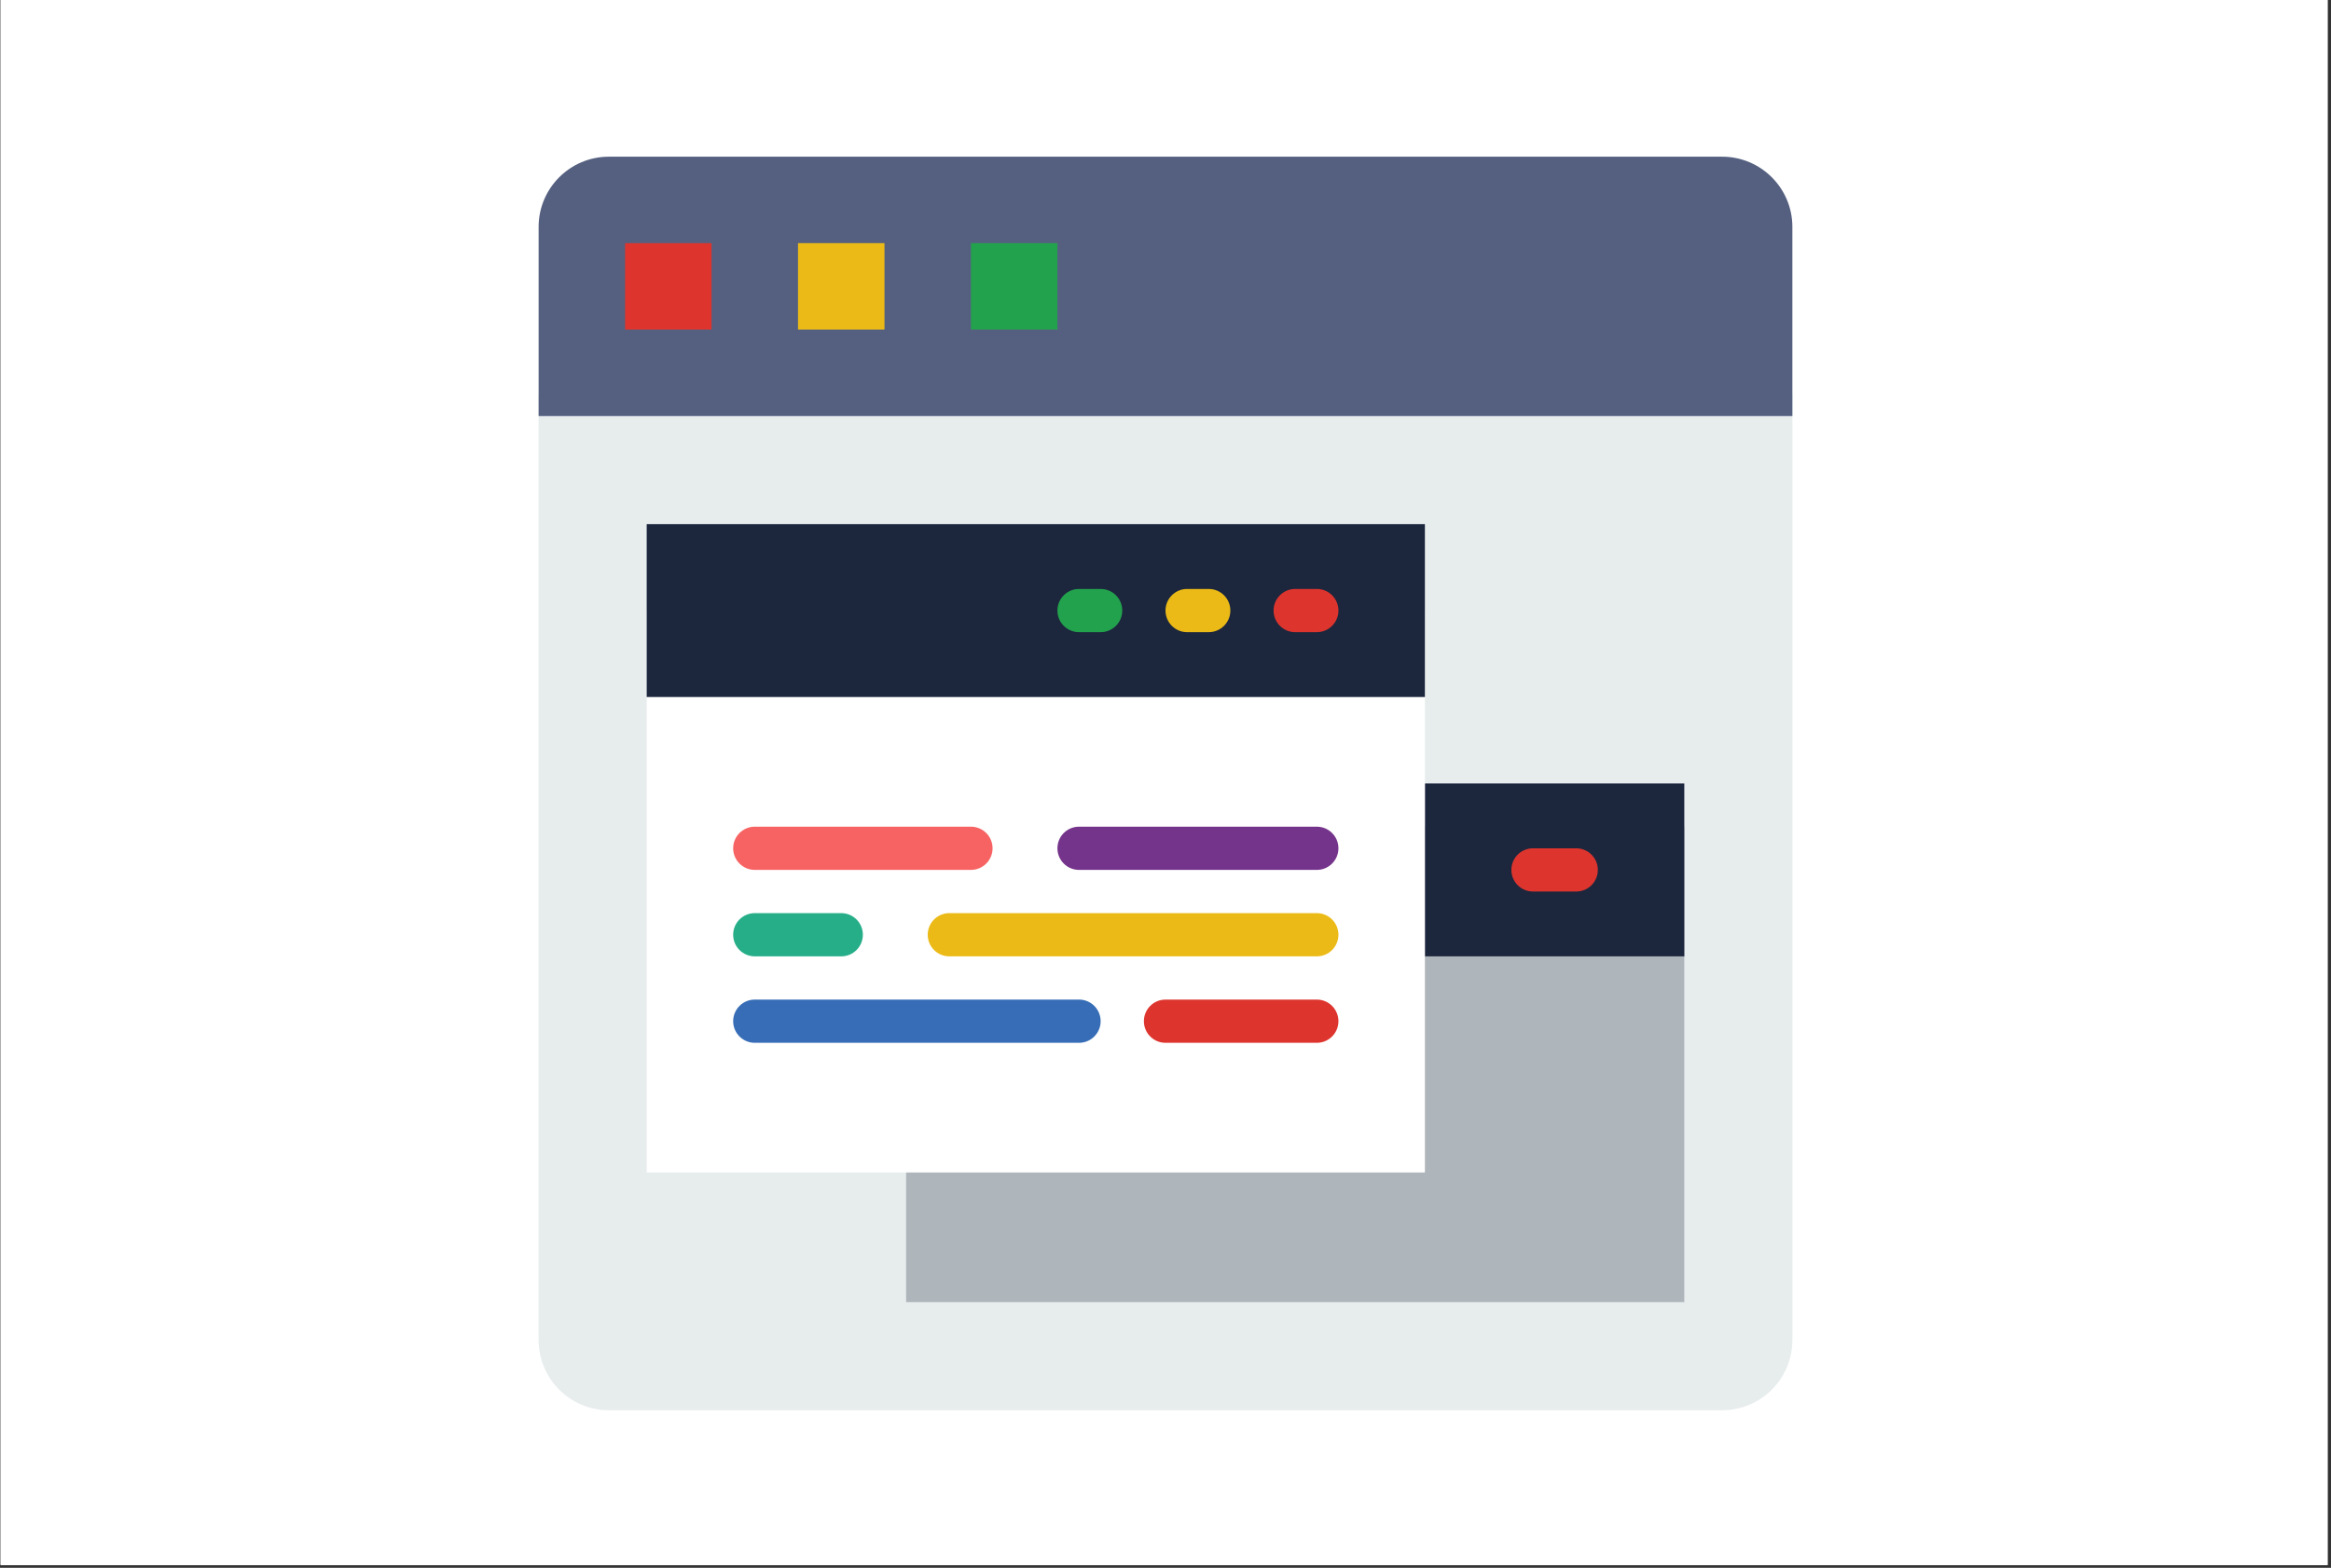 <?xml version="1.0" encoding="UTF-8"?>
<svg xmlns="http://www.w3.org/2000/svg" xmlns:xlink="http://www.w3.org/1999/xlink" width="412.5pt" height="277.5pt" viewBox="0 0 412.5 277.5" version="1.2">
<rect x="0" y="0" width="412.5" height="277.5" fill="#333333" stroke="none"/>
<defs>
<clipPath id="clip1">
  <path d="M 0.121 0 L 411.879 0 L 411.879 277 L 0.121 277 Z M 0.121 0 "/>
</clipPath>
<clipPath id="clip2">
  <path d="M 95.316 69 L 317.184 69 L 317.184 249.602 L 95.316 249.602 Z M 95.316 69 "/>
</clipPath>
<clipPath id="clip3">
  <path d="M 95.316 27.734 L 317.184 27.734 L 317.184 74 L 95.316 74 Z M 95.316 27.734 "/>
</clipPath>
</defs>
<g id="surface1">
<g clip-path="url(#clip1)" clip-rule="nonzero">
<path style=" stroke:none;fill-rule:nonzero;fill:rgb(100%,100%,100%);fill-opacity:1;" d="M 0.121 0 L 412.379 0 L 412.379 284.082 L 0.121 284.082 Z M 0.121 0 "/>
<path style=" stroke:none;fill-rule:nonzero;fill:rgb(100%,100%,100%);fill-opacity:1;" d="M 0.121 0 L 412.379 0 L 412.379 277.336 L 0.121 277.336 Z M 0.121 0 "/>
<path style=" stroke:none;fill-rule:nonzero;fill:rgb(100%,100%,100%);fill-opacity:1;" d="M 0.121 0 L 412.379 0 L 412.379 277.336 L 0.121 277.336 Z M 0.121 0 "/>
</g>
<g clip-path="url(#clip2)" clip-rule="nonzero">
<path style=" stroke:none;fill-rule:nonzero;fill:rgb(90.59%,92.549%,92.94%);fill-opacity:1;" d="M 304.754 249.602 L 107.746 249.602 C 100.883 249.602 95.316 244.035 95.316 237.172 L 95.316 69.812 L 317.184 69.812 L 317.184 237.172 C 317.184 244.035 311.617 249.602 304.754 249.602 Z M 304.754 249.602 "/>
</g>
<g clip-path="url(#clip3)" clip-rule="nonzero">
<path style=" stroke:none;fill-rule:nonzero;fill:rgb(33.33%,37.65%,50.2%);fill-opacity:1;" d="M 317.184 73.637 L 95.316 73.637 L 95.316 40.164 C 95.316 33.301 100.883 27.734 107.746 27.734 L 304.754 27.734 C 311.617 27.734 317.184 33.301 317.184 40.164 Z M 317.184 73.637 "/>
</g>
<path style=" stroke:none;fill-rule:nonzero;fill:rgb(86.67%,20.779%,18.039%);fill-opacity:1;" d="M 110.617 43.035 L 125.918 43.035 L 125.918 58.336 L 110.617 58.336 Z M 110.617 43.035 "/>
<path style=" stroke:none;fill-rule:nonzero;fill:rgb(92.159%,72.939%,8.629%);fill-opacity:1;" d="M 141.219 43.035 L 156.52 43.035 L 156.52 58.336 L 141.219 58.336 Z M 141.219 43.035 "/>
<path style=" stroke:none;fill-rule:nonzero;fill:rgb(13.73%,63.53%,30.199%);fill-opacity:1;" d="M 171.82 43.035 L 187.125 43.035 L 187.125 58.336 L 171.82 58.336 Z M 171.82 43.035 "/>
<path style=" stroke:none;fill-rule:nonzero;fill:rgb(68.629%,71.37%,73.329%);fill-opacity:1;" d="M 252.152 146.32 L 221.551 176.922 L 160.348 207.523 L 160.348 230.477 L 298.059 230.477 L 298.059 146.32 Z M 252.152 146.32 "/>
<path style=" stroke:none;fill-rule:nonzero;fill:rgb(10.979%,14.899%,23.92%);fill-opacity:1;" d="M 252.152 138.668 L 298.059 138.668 L 298.059 169.27 L 252.152 169.27 Z M 252.152 138.668 "/>
<path style=" stroke:none;fill-rule:nonzero;fill:rgb(86.67%,20.779%,18.039%);fill-opacity:1;" d="M 278.93 157.797 L 271.281 157.797 C 269.168 157.797 267.457 156.086 267.457 153.969 C 267.457 151.855 269.168 150.145 271.281 150.145 L 278.93 150.145 C 281.043 150.145 282.758 151.855 282.758 153.969 C 282.758 156.086 281.043 157.797 278.93 157.797 Z M 278.93 157.797 "/>
<path style=" stroke:none;fill-rule:nonzero;fill:rgb(100%,100%,100%);fill-opacity:1;" d="M 114.441 108.066 L 252.152 108.066 L 252.152 207.523 L 114.441 207.523 Z M 114.441 108.066 "/>
<path style=" stroke:none;fill-rule:nonzero;fill:rgb(96.86%,38.82%,38.82%);fill-opacity:1;" d="M 171.82 153.969 L 133.57 153.969 C 131.457 153.969 129.742 152.258 129.742 150.145 C 129.742 148.027 131.457 146.32 133.57 146.32 L 171.82 146.32 C 173.934 146.32 175.648 148.027 175.648 150.145 C 175.648 152.258 173.934 153.969 171.82 153.969 Z M 171.82 153.969 "/>
<path style=" stroke:none;fill-rule:nonzero;fill:rgb(45.879%,20.389%,54.509%);fill-opacity:1;" d="M 233.027 153.969 L 190.949 153.969 C 188.836 153.969 187.125 152.258 187.125 150.145 C 187.125 148.027 188.836 146.32 190.949 146.32 L 233.027 146.32 C 235.141 146.32 236.852 148.027 236.852 150.145 C 236.852 152.258 235.141 153.969 233.027 153.969 Z M 233.027 153.969 "/>
<path style=" stroke:none;fill-rule:nonzero;fill:rgb(21.179%,42.749%,71.37%);fill-opacity:1;" d="M 190.949 184.574 L 133.57 184.574 C 131.457 184.574 129.742 182.863 129.742 180.746 C 129.742 178.633 131.457 176.922 133.57 176.922 L 190.949 176.922 C 193.059 176.922 194.773 178.633 194.773 180.746 C 194.773 182.863 193.059 184.574 190.949 184.574 Z M 190.949 184.574 "/>
<path style=" stroke:none;fill-rule:nonzero;fill:rgb(86.67%,20.779%,18.039%);fill-opacity:1;" d="M 233.027 184.574 L 206.25 184.574 C 204.137 184.574 202.426 182.863 202.426 180.746 C 202.426 178.633 204.137 176.922 206.25 176.922 L 233.027 176.922 C 235.141 176.922 236.852 178.633 236.852 180.746 C 236.852 182.863 235.141 184.574 233.027 184.574 Z M 233.027 184.574 "/>
<path style=" stroke:none;fill-rule:nonzero;fill:rgb(10.979%,14.899%,23.92%);fill-opacity:1;" d="M 114.441 92.766 L 252.152 92.766 L 252.152 123.367 L 114.441 123.367 Z M 114.441 92.766 "/>
<path style=" stroke:none;fill-rule:nonzero;fill:rgb(86.67%,20.779%,18.039%);fill-opacity:1;" d="M 233.027 111.891 L 229.203 111.891 C 227.09 111.891 225.375 110.18 225.375 108.066 C 225.375 105.949 227.09 104.242 229.203 104.242 L 233.027 104.242 C 235.141 104.242 236.852 105.949 236.852 108.066 C 236.852 110.18 235.141 111.891 233.027 111.891 Z M 233.027 111.891 "/>
<path style=" stroke:none;fill-rule:nonzero;fill:rgb(92.159%,72.939%,8.629%);fill-opacity:1;" d="M 213.902 111.891 L 210.074 111.891 C 207.965 111.891 206.25 110.18 206.25 108.066 C 206.25 105.949 207.965 104.242 210.074 104.242 L 213.902 104.242 C 216.012 104.242 217.727 105.949 217.727 108.066 C 217.727 110.18 216.012 111.891 213.902 111.891 Z M 213.902 111.891 "/>
<path style=" stroke:none;fill-rule:nonzero;fill:rgb(13.73%,63.53%,30.199%);fill-opacity:1;" d="M 194.773 111.891 L 190.949 111.891 C 188.836 111.891 187.125 110.18 187.125 108.066 C 187.125 105.949 188.836 104.242 190.949 104.242 L 194.773 104.242 C 196.887 104.242 198.598 105.949 198.598 108.066 C 198.598 110.18 196.887 111.891 194.773 111.891 Z M 194.773 111.891 "/>
<path style=" stroke:none;fill-rule:nonzero;fill:rgb(92.159%,72.939%,8.629%);fill-opacity:1;" d="M 233.027 169.27 L 167.996 169.27 C 165.887 169.27 164.172 167.562 164.172 165.445 C 164.172 163.332 165.887 161.621 167.996 161.621 L 233.027 161.621 C 235.141 161.621 236.852 163.332 236.852 165.445 C 236.852 167.562 235.141 169.27 233.027 169.27 Z M 233.027 169.27 "/>
<path style=" stroke:none;fill-rule:nonzero;fill:rgb(14.51%,68.239%,53.329%);fill-opacity:1;" d="M 148.871 169.27 L 133.57 169.27 C 131.457 169.27 129.742 167.562 129.742 165.445 C 129.742 163.332 131.457 161.621 133.57 161.621 L 148.871 161.621 C 150.98 161.621 152.695 163.332 152.695 165.445 C 152.695 167.562 150.98 169.27 148.871 169.27 Z M 148.871 169.27 "/>
</g>
</svg>
